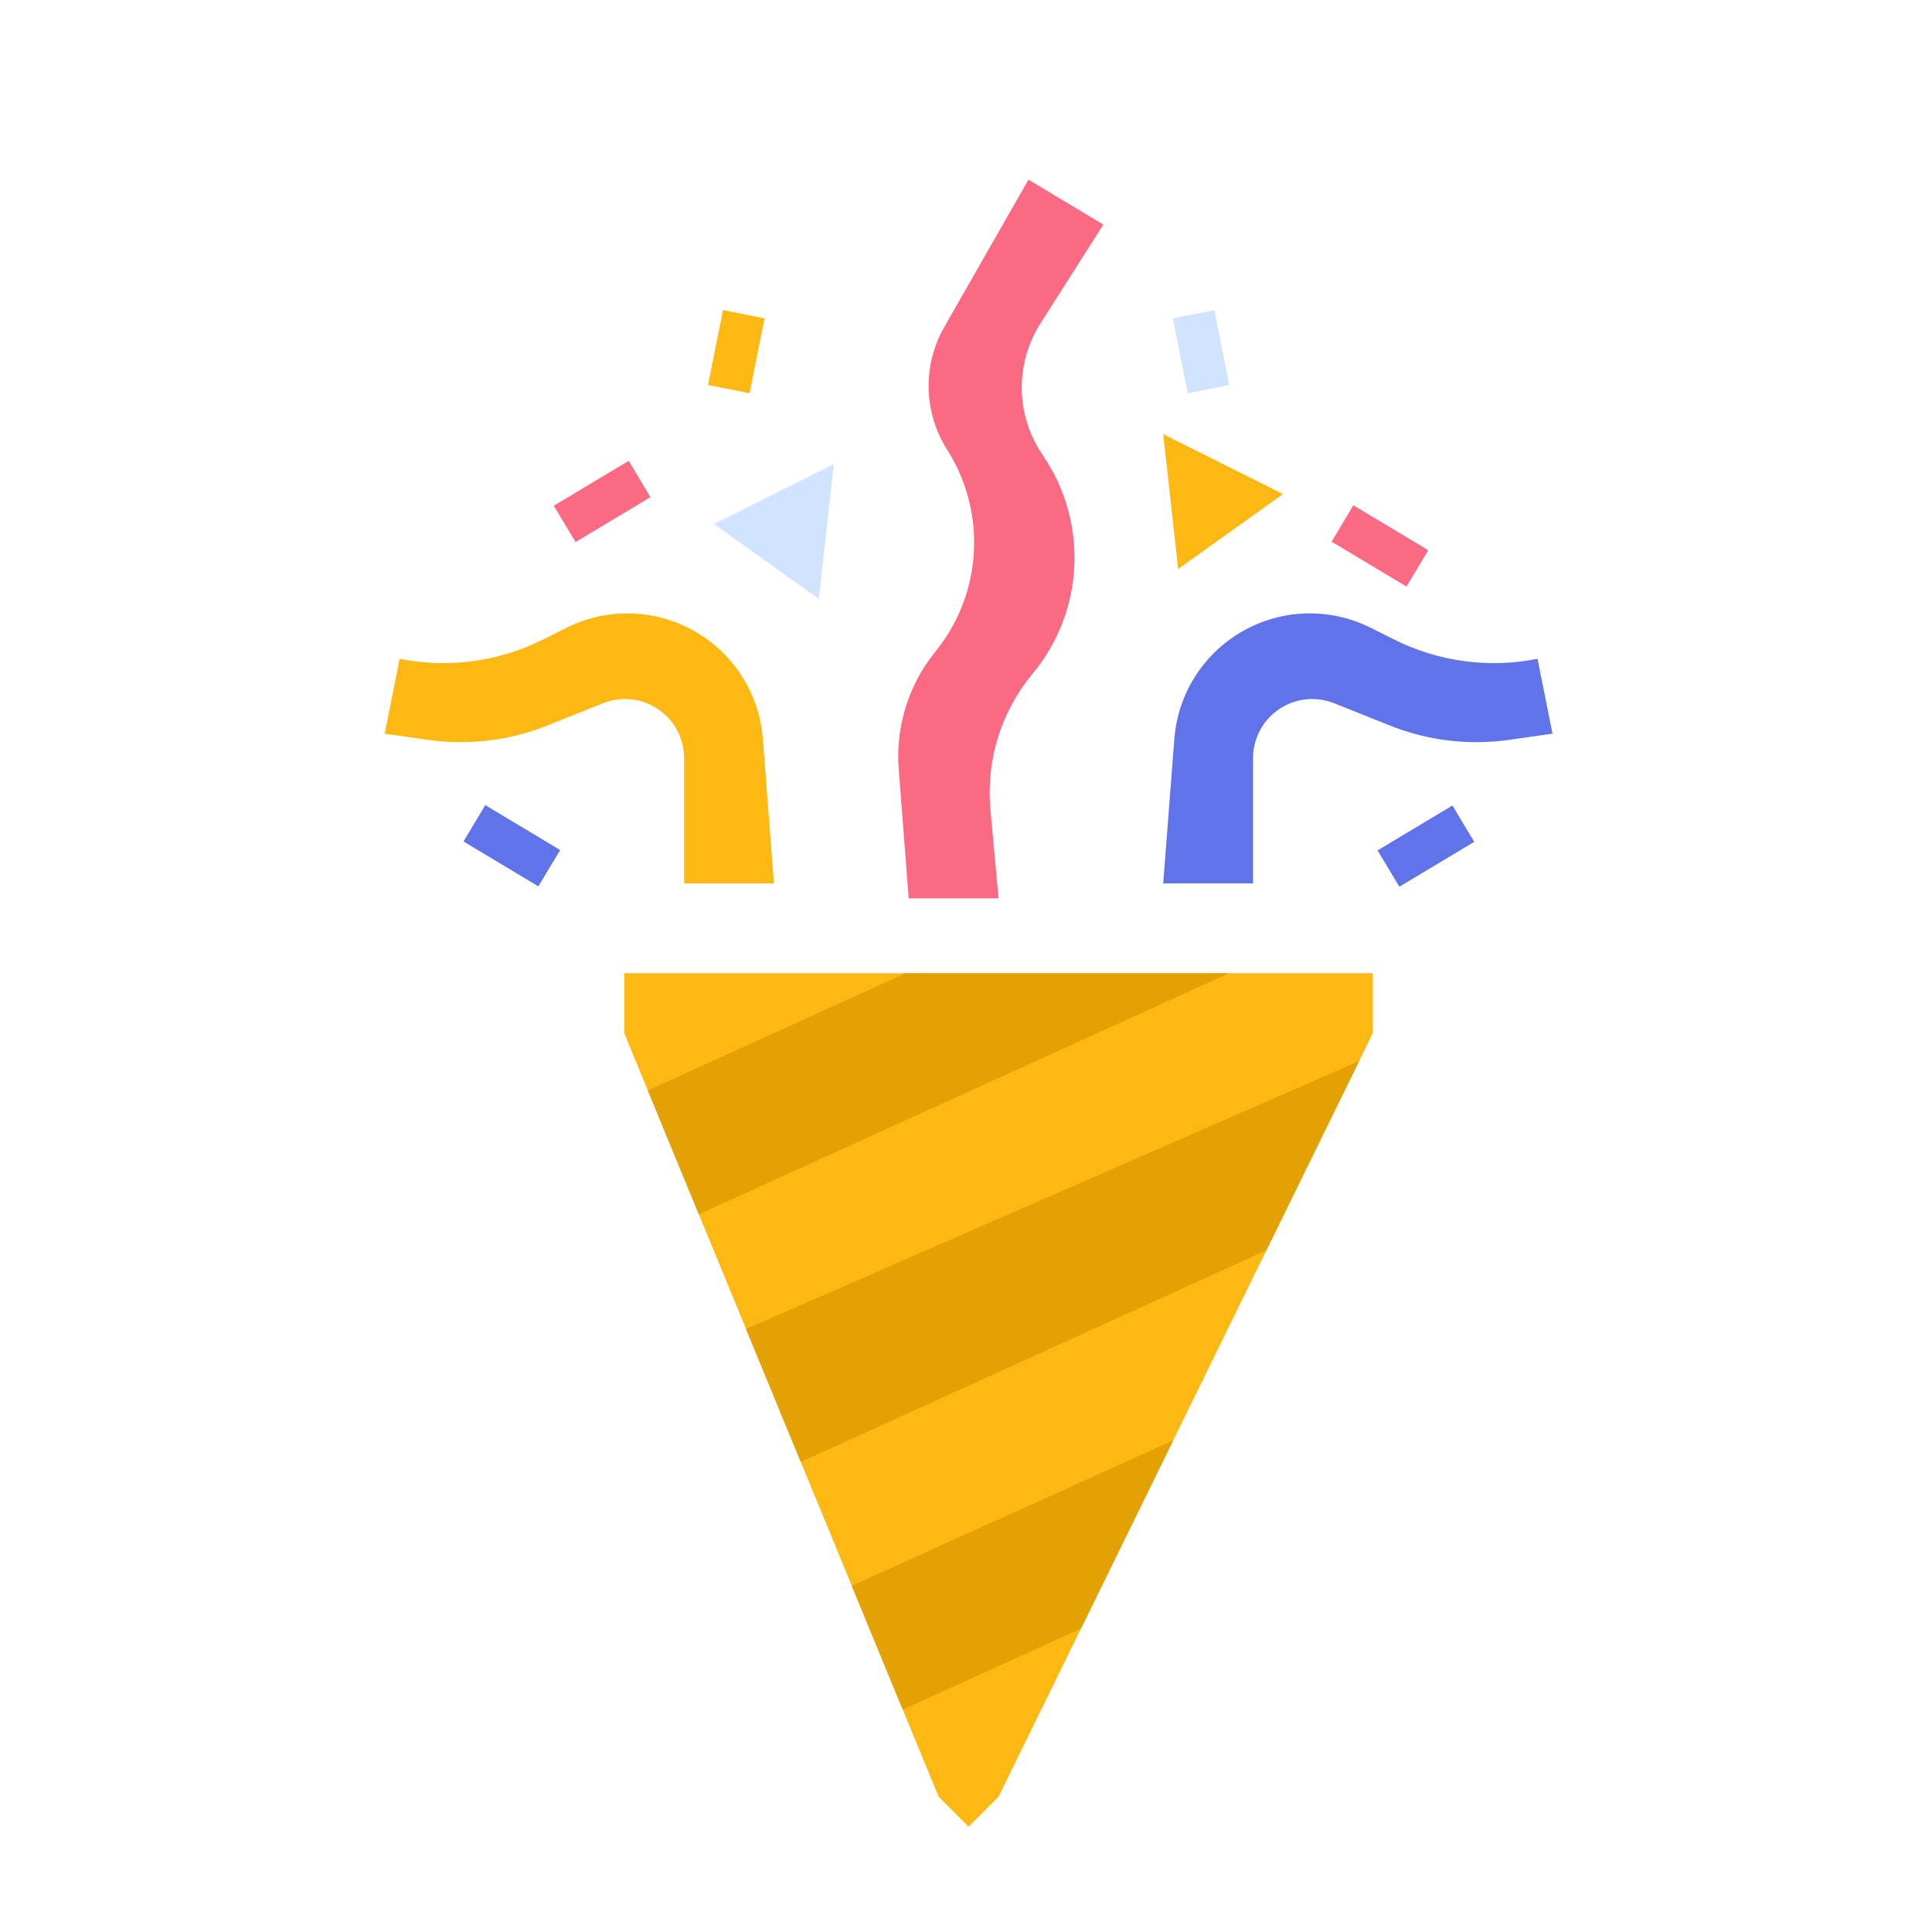 <svg width="144" height="143" viewBox="0 0 144 143" fill="none" xmlns="http://www.w3.org/2000/svg">
<g clip-path="url(#clip0)">
<path d="M102.322 72.534L102.322 76.998L101.298 79.087L94.388 93.184L87.442 107.353L80.568 121.377L74.425 133.909L72.193 136.141L69.961 133.909L67.287 127.416L63.486 118.186L59.686 108.957L55.608 99.051L52.087 90.5L48.287 81.272L46.527 76.998L46.527 72.534L67.506 72.534L91.607 72.534L102.322 72.534Z" fill="#FDB813"/>
<path d="M87.441 107.353L80.567 121.377L67.287 127.415L63.485 118.185L87.441 107.353Z" fill="#E3A103"/>
<path d="M101.298 79.087L94.388 93.184L59.686 108.957L55.607 99.051L101.298 79.087Z" fill="#E3A103"/>
<path d="M91.606 72.534L52.087 90.5L48.287 81.271L67.506 72.534L91.606 72.534Z" fill="#E3A103"/>
<path d="M50.99 65.839L50.99 56.506C50.99 55.337 50.526 54.215 49.699 53.388C49.089 52.778 48.313 52.36 47.467 52.186C46.622 52.013 45.744 52.091 44.943 52.412L40.792 54.072C37.969 55.201 34.9 55.569 31.89 55.139L28.672 54.68L29.788 49.1C33.404 49.823 37.158 49.321 40.457 47.671L42.229 46.785C44.13 45.835 46.283 45.506 48.381 45.847C50.479 46.187 52.417 47.179 53.92 48.682C55.63 50.392 56.672 52.657 56.857 55.068L57.686 65.839L50.99 65.839Z" fill="#FDB813"/>
<path d="M61.033 44.636L53.222 39.057L62.149 34.593L61.033 44.636Z" fill="#D1E4FF"/>
<path d="M42.899 40.399L41.277 37.692L46.858 34.347L48.48 37.054L42.899 40.399Z" fill="#FB6A83"/>
<path d="M52.775 28.691L53.889 23.11L56.985 23.729L55.87 29.309L52.775 28.691Z" fill="#FDB813"/>
<path d="M34.547 62.714L36.169 60.007L41.75 63.352L40.128 66.059L34.547 62.714Z" fill="#6173E8"/>
<path d="M93.395 65.838L93.395 56.506C93.395 55.337 93.859 54.215 94.686 53.388C95.297 52.778 96.073 52.36 96.918 52.186C97.763 52.013 98.641 52.091 99.442 52.412L103.593 54.072C106.416 55.201 109.486 55.569 112.495 55.139L115.713 54.679L114.597 49.1C110.981 49.823 107.227 49.32 103.928 47.671L102.156 46.785C100.255 45.834 98.102 45.506 96.004 45.847C93.906 46.187 91.968 47.179 90.465 48.682C88.755 50.392 87.713 52.657 87.528 55.067L86.699 65.838L93.395 65.838Z" fill="#6173E8"/>
<path d="M87.815 42.405L95.627 36.825L86.7 32.362L87.815 42.405Z" fill="#FDB813"/>
<path d="M99.249 40.369L100.872 37.661L106.453 41.006L104.831 43.714L99.249 40.369Z" fill="#FB6A83"/>
<path d="M88.527 29.314L87.413 23.733L90.508 23.115L91.623 28.696L88.527 29.314Z" fill="#D1E4FF"/>
<path d="M104.299 66.086L102.676 63.379L108.257 60.034L109.88 62.741L104.299 66.086Z" fill="#6173E8"/>
<path d="M67.729 66.954L66.985 57.322C66.743 54.194 67.699 51.091 69.659 48.641L69.771 48.5C71.455 46.401 72.441 43.828 72.588 41.142C72.736 38.455 72.04 35.79 70.596 33.519L70.596 33.519C69.731 32.159 69.254 30.589 69.215 28.978C69.177 27.367 69.579 25.776 70.379 24.377L76.656 13.391L82.236 16.739L77.543 24.114C76.616 25.571 76.133 27.266 76.154 28.992C76.176 30.719 76.7 32.402 77.662 33.835L77.792 34.028C79.41 36.438 80.21 39.305 80.073 42.205C79.936 45.105 78.869 47.883 77.031 50.13L76.912 50.275C74.599 53.088 73.488 56.699 73.819 60.325C74.115 63.546 74.425 66.954 74.425 66.954L67.729 66.954Z" fill="#FB6A83"/>
</g>
<defs>
<clipPath id="clip0">
<rect width="101" height="101" fill="white" transform="translate(0.775 71.418) rotate(-45)"/>
</clipPath>
</defs>
</svg>
